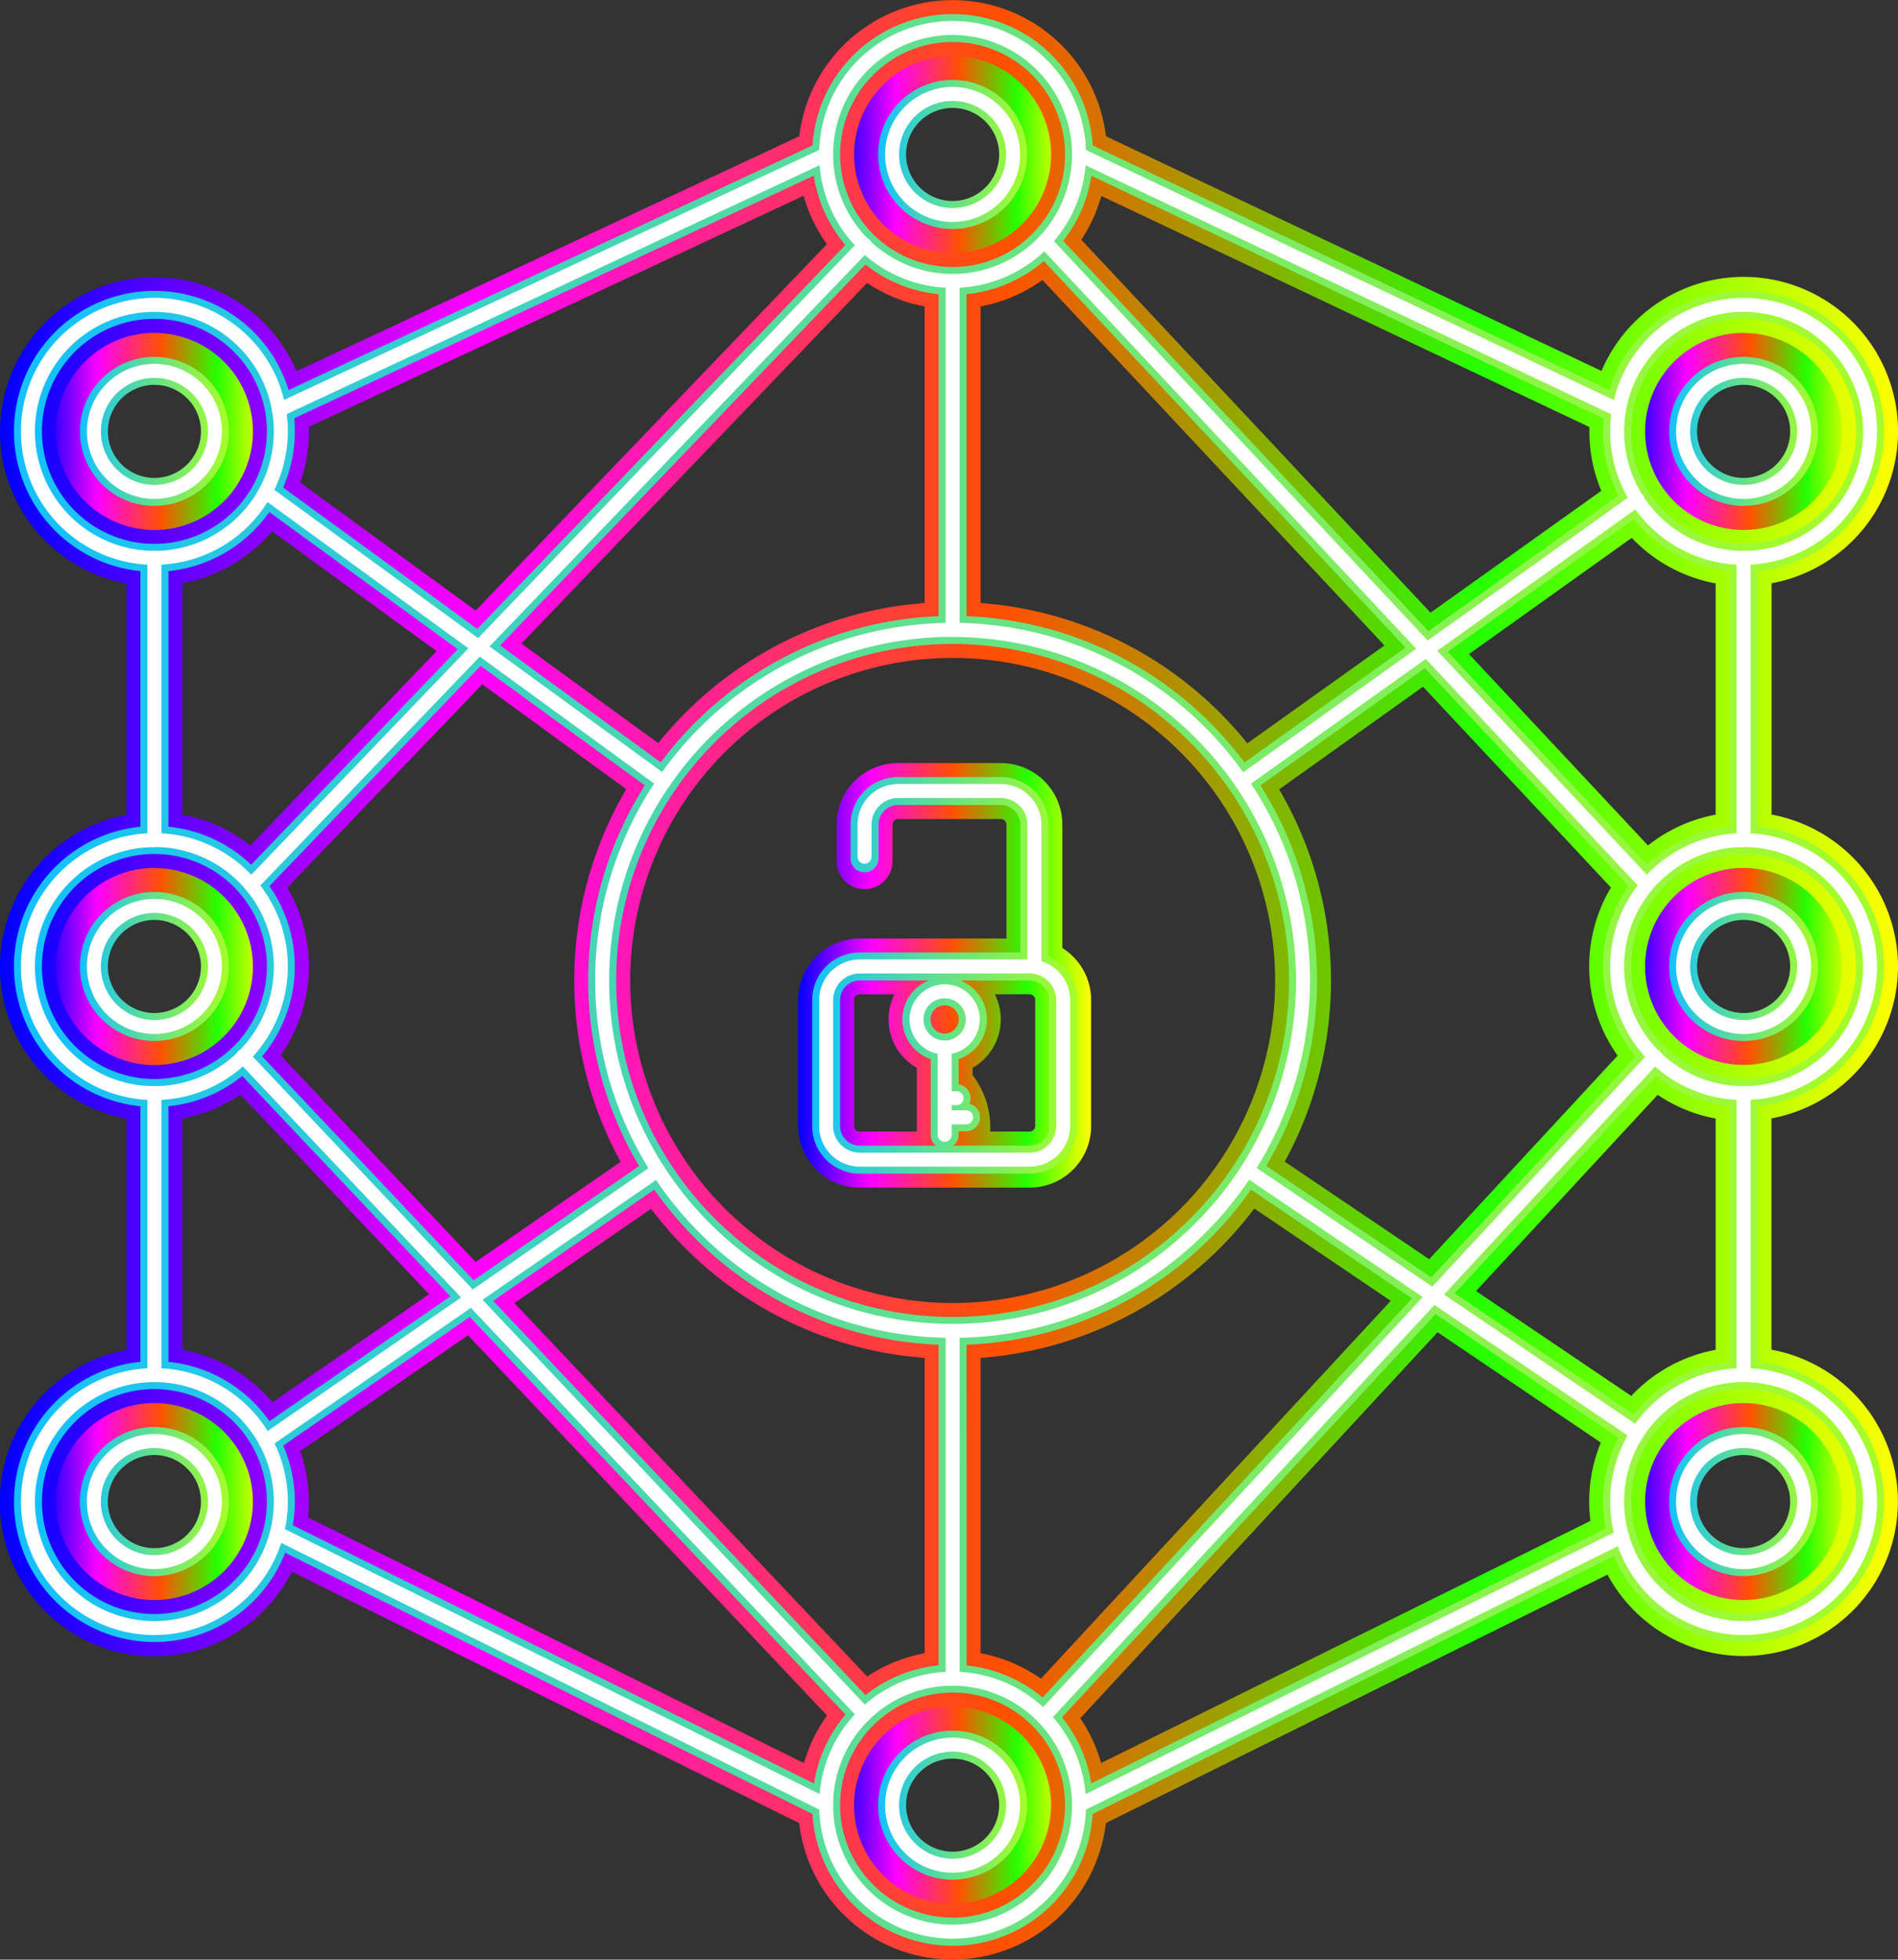 <svg xmlns="http://www.w3.org/2000/svg" xmlns:xlink="http://www.w3.org/1999/xlink" width="678.72" height="700.58" viewBox="0 0 678.72 700.58"><rect x="0" y="0" width="678.72" height="700.58" fill="#333333" stroke="none"/><defs><linearGradient id="a" x1="960.64" y1="704.93" x2="1041.93" y2="704.93" gradientUnits="userSpaceOnUse"><stop offset="0" stop-color="blue"/><stop offset="0.25" stop-color="#f0f"/><stop offset="0.53" stop-color="#ff5100"/><stop offset="0.78" stop-color="#26ff00"/><stop offset="1" stop-color="#ff0"/></linearGradient><linearGradient id="b" x1="960.64" y1="1295.07" x2="1041.93" y2="1295.07" xlink:href="#a"/><linearGradient id="c" x1="675.96" y1="803.93" x2="755.75" y2="803.93" xlink:href="#a"/><linearGradient id="d" x1="1244.25" y1="803.93" x2="1324.03" y2="803.93" xlink:href="#a"/><linearGradient id="e" x1="675.96" y1="995.07" x2="755.75" y2="995.07" xlink:href="#a"/><linearGradient id="f" x1="1244.25" y1="995.07" x2="1324.03" y2="995.07" xlink:href="#a"/><linearGradient id="g" x1="675.96" y1="1186.22" x2="755.75" y2="1186.22" xlink:href="#a"/><linearGradient id="h" x1="1244.25" y1="1186.22" x2="1324.03" y2="1186.22" xlink:href="#a"/><linearGradient id="i" x1="660.64" y1="1000" x2="1339.36" y2="1000" xlink:href="#a"/><linearGradient id="j" x1="946.07" y1="998.4" x2="1050.82" y2="998.4" xlink:href="#a"/><linearGradient id="k" x1="665.64" y1="1000" x2="1334.36" y2="1000" gradientUnits="userSpaceOnUse"><stop offset="0" stop-color="#13c0ff"/><stop offset="0.18" stop-color="#31cdd3"/><stop offset="0.58" stop-color="#70e678"/><stop offset="0.87" stop-color="#97f73f"/><stop offset="1" stop-color="#a6fd29"/></linearGradient><linearGradient id="l" x1="951.07" y1="998.4" x2="1045.82" y2="998.4" xlink:href="#k"/><linearGradient id="m" x1="974.64" y1="704.93" x2="1027.93" y2="704.93" xlink:href="#k"/><linearGradient id="n" x1="974.64" y1="1295.07" x2="1027.93" y2="1295.07" xlink:href="#k"/><linearGradient id="o" x1="1257.5" y1="803.93" x2="1310.79" y2="803.93" xlink:href="#k"/><linearGradient id="p" x1="689.21" y1="803.93" x2="742.5" y2="803.93" xlink:href="#k"/><linearGradient id="q" x1="1257.5" y1="995.23" x2="1310.79" y2="995.23" xlink:href="#k"/><linearGradient id="r" x1="689.21" y1="995.23" x2="742.5" y2="995.23" xlink:href="#k"/><linearGradient id="s" x1="1257.5" y1="1186.53" x2="1310.79" y2="1186.53" xlink:href="#k"/><linearGradient id="t" x1="689.21" y1="1186.53" x2="742.5" y2="1186.53" xlink:href="#k"/></defs><path d="M1001.28,664.29a40.64,40.64,0,1,0,40.65,40.64A40.68,40.68,0,0,0,1001.28,664.29Zm0,61.28a20.64,20.64,0,1,1,20.65-20.64A20.66,20.66,0,0,1,1001.28,725.57Z" transform="translate(-660.64 -649.71)" fill="url(#a)"/><path d="M1001.28,1254.43a40.65,40.65,0,1,0,40.65,40.64A40.68,40.68,0,0,0,1001.28,1254.43Zm0,61.29a20.65,20.65,0,1,1,20.65-20.65A20.67,20.67,0,0,1,1001.28,1315.72Z" transform="translate(-660.64 -649.71)" fill="url(#b)"/><path d="M715.86,764a39.89,39.89,0,1,0,39.89,39.89A39.94,39.94,0,0,0,715.86,764Zm0,59.78a19.89,19.89,0,1,1,19.89-19.89A19.92,19.92,0,0,1,715.86,823.82Z" transform="translate(-660.64 -649.71)" fill="url(#c)"/><path d="M1284.14,764A39.89,39.89,0,1,0,1324,803.93,39.93,39.93,0,0,0,1284.14,764Zm0,59.78A19.89,19.89,0,1,1,1304,803.93,19.91,19.91,0,0,1,1284.14,823.82Z" transform="translate(-660.64 -649.71)" fill="url(#d)"/><path d="M715.86,955.18a39.9,39.9,0,1,0,39.89,39.89A39.94,39.94,0,0,0,715.86,955.18Zm0,59.79a19.9,19.9,0,1,1,19.89-19.9A19.93,19.93,0,0,1,715.86,1015Z" transform="translate(-660.64 -649.71)" fill="url(#e)"/><path d="M1284.14,955.18A39.9,39.9,0,1,0,1324,995.07,39.94,39.94,0,0,0,1284.14,955.18Zm0,59.79a19.9,19.9,0,1,1,19.89-19.9A19.92,19.92,0,0,1,1284.14,1015Z" transform="translate(-660.64 -649.71)" fill="url(#f)"/><path d="M715.86,1146.32a39.9,39.9,0,1,0,39.89,39.9A39.95,39.95,0,0,0,715.86,1146.32Zm0,59.79a19.9,19.9,0,1,1,19.89-19.89A19.92,19.92,0,0,1,715.86,1206.11Z" transform="translate(-660.64 -649.71)" fill="url(#g)"/><path d="M1284.14,1146.32a39.9,39.9,0,1,0,39.89,39.9A39.94,39.94,0,0,0,1284.14,1146.32Zm0,59.79a19.9,19.9,0,1,1,19.89-19.89A19.91,19.91,0,0,1,1284.14,1206.11Z" transform="translate(-660.64 -649.71)" fill="url(#h)"/><path d="M1339.36,995.23a55.32,55.32,0,0,0-45.22-54.31V858.23a55.22,55.22,0,1,0-60.81-75.9l-177.21-83.91a55.22,55.22,0,0,0-109.66,0l-179.8,84a55.21,55.21,0,1,0-60.8,75.91v82.69a55.22,55.22,0,0,0,0,108.62v82.69A55.21,55.21,0,1,0,765,1211.62l181.41,89.85a55.22,55.22,0,0,0,109.69,0l179.38-88.82a55.21,55.21,0,1,0,58.63-80.42v-82.69A55.32,55.32,0,0,0,1339.36,995.23Zm-55.22,226.51a35.21,35.21,0,1,1,35.22-35.2A35.23,35.23,0,0,1,1284.14,1221.74Zm0-453a35.22,35.22,0,1,1-35.21,35.22A35.26,35.26,0,0,1,1284.14,768.71Zm35.22,226.52A35.22,35.22,0,1,1,1284.14,960,35.26,35.26,0,0,1,1319.36,995.23ZM1244.14,842a55.18,55.18,0,0,0,30,16.28v82.69a54.83,54.83,0,0,0-24.18,11l-64-68.42Zm-242.86,488.34a35.22,35.22,0,1,1,35.22-35.22A35.26,35.26,0,0,1,1001.28,1330.29ZM763.35,967.1l69.74-72.74,51.49,37.47a135.07,135.07,0,0,0-2,133.24l-51.85,35.79L761,1027a55.13,55.13,0,0,0,2.38-59.94Zm237.93-297.39a35.22,35.22,0,1,1-35.21,35.22A35.26,35.26,0,0,1,1001.28,669.71ZM886,1000.23a115.31,115.31,0,1,1,115.3,115.31A115.44,115.44,0,0,1,886,1000.23Zm220.69-84.78a135.25,135.25,0,0,0-95.39-50.16V759.23a54.88,54.88,0,0,0,22.12-9.42l122.3,130.66ZM991.28,759.23V865.29A135.2,135.2,0,0,0,896,915.38l-48.9-35.59L970.7,750.87A54.61,54.61,0,0,0,991.28,759.23Zm-97.83,322.63a135.2,135.2,0,0,0,97.83,53.31v105.59a54.71,54.71,0,0,0-20.53,8.32L844.61,1115.57Zm117.83,158.9V1135.17a135.19,135.19,0,0,0,97.9-53.4l48.78,33-125.08,135.08A55,55,0,0,0,1011.28,1240.76ZM1120.06,1065a135.1,135.1,0,0,0-2-133.08l51.45-36.71L1236.7,967a55.13,55.13,0,0,0,2.39,60.11l-67.38,72.77Zm-65.59-345.23L1229,802.38c0,.51,0,1,0,1.55a54.69,54.69,0,0,0,4.26,21.25l-61.06,43.57L1047.31,735.4A54.62,54.62,0,0,0,1054.47,719.76ZM771,802.35l177-82.65A55,55,0,0,0,956.33,737l-125.59,131L768,822.22a54.84,54.84,0,0,0,3.12-18.29C771.07,803.4,771.06,802.87,771,802.35Zm45.74,80.14L750.14,952a55,55,0,0,0-24.28-11.05V858.23a55.21,55.21,0,0,0,32.06-18.58ZM715.86,1221.74a35.21,35.21,0,1,1,35.21-35.2A35.24,35.24,0,0,1,715.86,1221.74Zm0-453a35.22,35.22,0,1,1-35.22,35.22A35.26,35.26,0,0,1,715.86,768.71Zm0,191.3a35.22,35.22,0,1,1-35.22,35.22A35.26,35.26,0,0,1,715.86,960Zm42.22,191a55.22,55.22,0,0,0-32.22-18.77v-82.69a54.65,54.65,0,0,0,20.8-8.52l67.4,71.34Zm190.08,129-177.38-87.85a54.95,54.95,0,0,0-2.76-23.69L828,1127.07,956.37,1263A54.94,54.94,0,0,0,948.16,1280Zm281.19-86.6L1054.41,1280a54.72,54.72,0,0,0-7.47-16l127.78-138,58.38,39.44a54.81,54.81,0,0,0-4.17,21A55.5,55.5,0,0,0,1229.35,1193.39Zm-40.88-82.18,64.94-70.14a54.86,54.86,0,0,0,20.73,8.47v82.69a55.07,55.07,0,0,0-30.17,16.48Z" transform="translate(-660.64 -649.71)" fill="url(#i)"/><path d="M1043.77,991.11a22.48,22.48,0,0,0-3.24-2.49V944.51a22,22,0,0,0-22-22H981.8a22,22,0,0,0-22,22v13a10,10,0,0,0,20,.16V944.51a2,2,0,0,1,.59-1.41,2,2,0,0,1,1.41-.59h36.73a2,2,0,0,1,2,2v40.72H968.07a22,22,0,0,0-22,22v45.06a22,22,0,0,0,22,22h60.75a22,22,0,0,0,22-22v-45.06A21.91,21.91,0,0,0,1043.77,991.11Zm-45.27,23,0,.05-.08-.07h.11Zm-32.43,38.13v-45.06a2,2,0,0,1,2-2h12.42a20,20,0,0,0,8,26.3v22.76H968.07A2,2,0,0,1,966.07,1052.29Zm64.75,0a2,2,0,0,1-2,2h-14.09a30.6,30.6,0,0,0-6.28-20.15v-2.61a20,20,0,0,0,7.95-26.3h12.42a2,2,0,0,1,2,2Z" transform="translate(-660.64 -649.71)" fill="url(#j)"/><path d="M1334.36,995.23a50.29,50.29,0,0,0-45.22-50V853.89a50.21,50.21,0,1,0-53-64.7l-184.75-87.48a50.21,50.21,0,0,0-100.21,0L763.85,789.15a50.22,50.22,0,1,0-53,64.74v91.37a50.22,50.22,0,0,0,0,99.94v91.37a50.21,50.21,0,1,0,51.76,68.26l188.56,93.4a50.2,50.2,0,0,0,100.21,0l186.43-92.3a50.22,50.22,0,1,0,51.32-69.36V1045.2A50.29,50.29,0,0,0,1334.36,995.23Zm-50.22-231.52a40.22,40.22,0,1,1-40.21,40.22A40.26,40.26,0,0,1,1284.14,763.71Zm-38.52,263.69-73.16,79-59-39.89a130.09,130.09,0,0,0-2.09-136l58.81-41.94L1243,966.44a50.12,50.12,0,0,0,2.6,61Zm7.15,7a49.89,49.89,0,0,0,26.37,10.8v91.37a50.19,50.19,0,0,0-34.3,18.74l-64-43.23ZM757,966.48l75.51-78.73,58.74,42.75a130.07,130.07,0,0,0-2.08,136.07h0L830,1107.42l-75.62-80.05a50.1,50.1,0,0,0,2.6-60.89Zm364.59,33.75a120.31,120.31,0,1,1-120.31-120.31A120.45,120.45,0,0,1,1121.59,1000.23ZM1006.28,870V754.89a49.93,49.93,0,0,0,27.64-11.84l129.34,138.17-57.59,41.09A130.26,130.26,0,0,0,1006.28,870Zm-10,0a130.19,130.19,0,0,0-99.35,52.25l-57.44-41.8L970.11,744.26a49.86,49.86,0,0,0,26.17,10.63ZM894.61,1075a130.25,130.25,0,0,0,101.67,55.46V1245.1a49.86,49.86,0,0,0-26.14,10.62L837,1114.76Zm111.67,55.46A130.34,130.34,0,0,0,1108,1075l57.59,38.89-132.13,142.71a49.88,49.88,0,0,0-27.17-11.45Zm172.08-247.71,66.56-47.49a50.11,50.11,0,0,0,34.22,18.65v91.37a50.08,50.08,0,0,0-29.55,13.56Zm55.79-83.42c-.15,1.52-.22,3.06-.22,4.62a50,50,0,0,0,5.54,22.92l-68,48.51L1040.84,735.81a49.88,49.88,0,0,0,10.08-23.26Zm-232.87-134.6a40.22,40.22,0,1,1-40.21,40.22A40.26,40.26,0,0,1,1001.28,664.71ZM766.07,803.93c0-1.58-.07-3.14-.22-4.68l185.79-86.73a50.08,50.08,0,0,0,11.29,24.78L831.33,874.54,761.88,824A49.72,49.72,0,0,0,766.07,803.93Zm58.27,77.88-73.89,77.06a50,50,0,0,0-29.59-13.61V853.89a50.24,50.24,0,0,0,36.08-21.13Zm-148.7-77.88a40.22,40.22,0,1,1,40.22,40.21A40.26,40.26,0,0,1,675.64,803.93Zm0,191.3a40.22,40.22,0,1,1,40.22,40.22A40.26,40.26,0,0,1,675.64,995.23Zm40.22,231.51a40.21,40.21,0,1,1,40.21-40.2A40.25,40.25,0,0,1,715.86,1226.74Zm5-90.17V1045.2a49.88,49.88,0,0,0,26.4-10.83l74.43,78.8L757,1157.8A50.26,50.26,0,0,0,720.86,1136.57ZM765.34,1195a50.16,50.16,0,0,0-3.41-28.48l66.71-46L963,1262.69a49.88,49.88,0,0,0-11.28,24.62Zm235.94,140.25a40.22,40.22,0,1,1,40.22-40.22A40.27,40.27,0,0,1,1001.28,1335.29Zm232.65-148.75a50,50,0,0,0,.94,9.69l-184,91.08a49.83,49.83,0,0,0-10.44-23.6L1174,1119.51l65.45,44.21A49.82,49.82,0,0,0,1233.93,1186.54Zm90.43,0a40.22,40.22,0,1,1-40.22-40.22A40.25,40.25,0,0,1,1324.36,1186.54Zm-40.22-151.09a40.22,40.22,0,1,1,40.22-40.22A40.27,40.27,0,0,1,1284.14,1035.45Z" transform="translate(-660.64 -649.71)" fill="url(#k)"/><path d="M1035.53,991.62V944.51a17,17,0,0,0-17-17H981.8a17,17,0,0,0-17,17v12.06a5,5,0,0,0,10,0V944.51a7,7,0,0,1,7-7h36.73a7,7,0,0,1,7,7v45.72H968.07a17,17,0,0,0-17,17v45.06a17,17,0,0,0,17,17h60.75a17,17,0,0,0,17-17v-45.06A17,17,0,0,0,1035.53,991.62Zm-37.08,17.49a5.05,5.05,0,1,1-5.06,5A5.06,5.06,0,0,1,998.45,1009.11Zm-30.38,50.18a7,7,0,0,1-7-7v-45.06a7,7,0,0,1,7-7h24.71a15,15,0,0,0,.67,28.12v27.06a4.94,4.94,0,0,0,1.86,3.88Zm67.75-7a7,7,0,0,1-7,7h-27.23a4.94,4.94,0,0,0,1.86-3.88v-1.24h2.69a5,5,0,0,0,1.14-9.86,5.06,5.06,0,0,0,.41-2,5,5,0,0,0-4.24-4.93v-9a15,15,0,0,0,.67-28.12h24.7a7,7,0,0,1,7,7Z" transform="translate(-660.64 -649.71)" fill="url(#l)"/><path d="M1001.29,731.57a26.64,26.64,0,1,1,26.64-26.64A26.68,26.68,0,0,1,1001.29,731.57Zm0-43.28a16.64,16.64,0,1,0,16.64,16.64A16.66,16.66,0,0,0,1001.29,688.29Z" transform="translate(-660.64 -649.71)" fill="url(#m)"/><path d="M1001.29,1321.71a26.64,26.64,0,1,1,26.64-26.64A26.68,26.68,0,0,1,1001.29,1321.71Zm0-43.28a16.64,16.64,0,1,0,16.64,16.64A16.66,16.66,0,0,0,1001.29,1278.43Z" transform="translate(-660.64 -649.71)" fill="url(#n)"/><path d="M1284.14,830.57a26.64,26.64,0,1,1,26.65-26.64A26.67,26.67,0,0,1,1284.14,830.57Zm0-43.28a16.64,16.64,0,1,0,16.65,16.64A16.66,16.66,0,0,0,1284.14,787.29Z" transform="translate(-660.64 -649.71)" fill="url(#o)"/><path d="M715.86,830.57a26.64,26.64,0,1,1,26.64-26.64A26.68,26.68,0,0,1,715.86,830.57Zm0-43.28a16.64,16.64,0,1,0,16.64,16.64A16.66,16.66,0,0,0,715.86,787.29Z" transform="translate(-660.64 -649.71)" fill="url(#p)"/><path d="M1284.14,1021.87a26.64,26.64,0,1,1,26.65-26.64A26.67,26.67,0,0,1,1284.14,1021.87Zm0-43.28a16.64,16.64,0,1,0,16.65,16.64A16.66,16.66,0,0,0,1284.14,978.59Z" transform="translate(-660.64 -649.71)" fill="url(#q)"/><path d="M715.86,1021.87a26.64,26.64,0,1,1,26.64-26.64A26.68,26.68,0,0,1,715.86,1021.87Zm0-43.28a16.64,16.64,0,1,0,16.64,16.64A16.66,16.66,0,0,0,715.86,978.59Z" transform="translate(-660.64 -649.71)" fill="url(#r)"/><path d="M1284.14,1213.18a26.65,26.65,0,1,1,26.65-26.65A26.68,26.68,0,0,1,1284.14,1213.18Zm0-43.29a16.65,16.65,0,1,0,16.65,16.64A16.67,16.67,0,0,0,1284.14,1169.89Z" transform="translate(-660.64 -649.71)" fill="url(#s)"/><path d="M715.86,1213.18a26.65,26.65,0,1,1,26.64-26.65A26.69,26.69,0,0,1,715.86,1213.18Zm0-43.29a16.65,16.65,0,1,0,16.64,16.64A16.67,16.67,0,0,0,715.86,1169.89Z" transform="translate(-660.64 -649.71)" fill="url(#t)"/><path d="M1001.29,752.64A47.72,47.72,0,1,1,1049,704.93,47.77,47.77,0,0,1,1001.29,752.64Zm0-90.43A42.72,42.72,0,1,0,1044,704.93,42.77,42.77,0,0,0,1001.29,662.21Z" transform="translate(-660.64 -649.71)" fill="#fff"/><path d="M1001.29,729.07a24.14,24.14,0,1,1,24.14-24.14A24.17,24.17,0,0,1,1001.29,729.07Zm0-43.28a19.14,19.14,0,1,0,19.14,19.14A19.16,19.16,0,0,0,1001.29,685.79Z" transform="translate(-660.64 -649.71)" fill="#fff"/><path d="M1001.29,1342.79a47.72,47.72,0,1,1,47.71-47.72A47.78,47.78,0,0,1,1001.29,1342.79Zm0-90.43a42.72,42.72,0,1,0,42.71,42.71A42.76,42.76,0,0,0,1001.29,1252.36Z" transform="translate(-660.64 -649.71)" fill="#fff"/><path d="M1001.29,1319.21a24.14,24.14,0,1,1,24.14-24.14A24.17,24.17,0,0,1,1001.29,1319.21Zm0-43.28a19.14,19.14,0,1,0,19.14,19.14A19.17,19.17,0,0,0,1001.29,1275.93Z" transform="translate(-660.64 -649.71)" fill="#fff"/><path d="M1284.14,851.64a47.72,47.72,0,1,1,47.72-47.71A47.76,47.76,0,0,1,1284.14,851.64Zm0-90.43a42.72,42.72,0,1,0,42.72,42.72A42.77,42.77,0,0,0,1284.14,761.21Z" transform="translate(-660.64 -649.71)" fill="#fff"/><path d="M1284.14,828.07a24.14,24.14,0,1,1,24.15-24.14A24.17,24.17,0,0,1,1284.14,828.07Zm0-43.28a19.14,19.14,0,1,0,19.15,19.14A19.16,19.16,0,0,0,1284.14,784.79Z" transform="translate(-660.64 -649.71)" fill="#fff"/><path d="M715.86,851.64a47.72,47.72,0,1,1,47.71-47.71A47.77,47.77,0,0,1,715.86,851.64Zm0-90.43a42.72,42.72,0,1,0,42.71,42.72A42.77,42.77,0,0,0,715.86,761.21Z" transform="translate(-660.64 -649.71)" fill="#fff"/><path d="M715.86,828.07A24.14,24.14,0,1,1,740,803.93,24.17,24.17,0,0,1,715.86,828.07Zm0-43.28A19.14,19.14,0,1,0,735,803.93,19.16,19.16,0,0,0,715.86,784.79Z" transform="translate(-660.64 -649.71)" fill="#fff"/><path d="M1284.14,1043a47.72,47.72,0,1,1,47.72-47.72A47.77,47.77,0,0,1,1284.14,1043Zm0-90.43a42.72,42.72,0,1,0,42.72,42.71A42.76,42.76,0,0,0,1284.14,952.52Z" transform="translate(-660.64 -649.71)" fill="#fff"/><path d="M1284.14,1019.37a24.14,24.14,0,1,1,24.15-24.14A24.17,24.17,0,0,1,1284.14,1019.37Zm0-43.28a19.14,19.14,0,1,0,19.15,19.14A19.17,19.17,0,0,0,1284.14,976.09Z" transform="translate(-660.64 -649.71)" fill="#fff"/><path d="M715.86,1043a47.72,47.72,0,1,1,47.71-47.72A47.78,47.78,0,0,1,715.86,1043Zm0-90.43a42.72,42.72,0,1,0,42.71,42.71A42.76,42.76,0,0,0,715.86,952.52Z" transform="translate(-660.64 -649.71)" fill="#fff"/><path d="M715.86,1019.37A24.14,24.14,0,1,1,740,995.23,24.17,24.17,0,0,1,715.86,1019.37Zm0-43.28A19.14,19.14,0,1,0,735,995.23,19.17,19.17,0,0,0,715.86,976.09Z" transform="translate(-660.64 -649.71)" fill="#fff"/><path d="M1284.14,1234.25a47.72,47.72,0,1,1,47.72-47.72A47.77,47.77,0,0,1,1284.14,1234.25Zm0-90.43a42.72,42.72,0,1,0,42.72,42.71A42.76,42.76,0,0,0,1284.14,1143.82Z" transform="translate(-660.64 -649.71)" fill="#fff"/><path d="M1284.14,1210.68a24.15,24.15,0,1,1,24.15-24.15A24.17,24.17,0,0,1,1284.14,1210.68Zm0-43.29a19.15,19.15,0,1,0,19.15,19.14A19.17,19.17,0,0,0,1284.14,1167.39Z" transform="translate(-660.64 -649.71)" fill="#fff"/><path d="M715.86,1234.25a47.72,47.72,0,1,1,47.71-47.72A47.78,47.78,0,0,1,715.86,1234.25Zm0-90.43a42.72,42.72,0,1,0,42.71,42.71A42.76,42.76,0,0,0,715.86,1143.82Z" transform="translate(-660.64 -649.71)" fill="#fff"/><path d="M715.86,1210.68A24.15,24.15,0,1,1,740,1186.53,24.17,24.17,0,0,1,715.86,1210.68Zm0-43.29A19.15,19.15,0,1,0,735,1186.53,19.17,19.17,0,0,0,715.86,1167.39Z" transform="translate(-660.64 -649.71)" fill="#fff"/><path d="M760.42,798.77a2.5,2.5,0,0,1-1.06-4.76L955,702.66a2.5,2.5,0,1,1,2.12,4.53L761.48,798.54A2.47,2.47,0,0,1,760.42,798.77Z" transform="translate(-660.64 -649.71)" fill="#fff"/><path d="M1239.57,798.85a2.56,2.56,0,0,1-1.07-.24l-193.07-91.42a2.5,2.5,0,1,1,2.14-4.52l193.07,91.42a2.5,2.5,0,0,1-1.07,4.76Z" transform="translate(-660.64 -649.71)" fill="#fff"/><path d="M1284.14,952.52a2.5,2.5,0,0,1-2.5-2.5V849.14a2.5,2.5,0,0,1,5,0V950A2.5,2.5,0,0,1,1284.14,952.52Z" transform="translate(-660.64 -649.71)" fill="#fff"/><path d="M1284.14,1143.82a2.5,2.5,0,0,1-2.5-2.5V1040.45a2.5,2.5,0,0,1,5,0v100.87A2.5,2.5,0,0,1,1284.14,1143.82Z" transform="translate(-660.64 -649.71)" fill="#fff"/><path d="M715.86,952.52a2.5,2.5,0,0,1-2.5-2.5V849.14a2.5,2.5,0,0,1,5,0V950A2.5,2.5,0,0,1,715.86,952.52Z" transform="translate(-660.64 -649.71)" fill="#fff"/><path d="M715.86,1143.82a2.5,2.5,0,0,1-2.5-2.5V1040.45a2.5,2.5,0,0,1,5,0v100.87A2.5,2.5,0,0,1,715.86,1143.82Z" transform="translate(-660.64 -649.71)" fill="#fff"/><path d="M956.07,1297.57a2.47,2.47,0,0,1-1.11-.26L758.55,1200a2.5,2.5,0,0,1,2.22-4.48l196.41,97.27a2.5,2.5,0,0,1-1.11,4.74Z" transform="translate(-660.64 -649.71)" fill="#fff"/><path d="M1046.5,1297.57a2.5,2.5,0,0,1-1.11-4.74l194.17-96.13a2.5,2.5,0,1,1,2.22,4.48l-194.17,96.13A2.47,2.47,0,0,1,1046.5,1297.57Z" transform="translate(-660.64 -649.71)" fill="#fff"/><path d="M1001.29,1128a127.81,127.81,0,1,1,127.8-127.81C1129.09,1070.7,1071.76,1128,1001.29,1128Zm0-250.61a122.81,122.81,0,1,0,122.8,122.8A122.94,122.94,0,0,0,1001.29,877.43Z" transform="translate(-660.64 -649.71)" fill="#fff"/><path d="M1001.29,877.43a2.5,2.5,0,0,1-2.5-2.5V750.14a2.5,2.5,0,1,1,5,0V874.93A2.5,2.5,0,0,1,1001.29,877.43Z" transform="translate(-660.64 -649.71)" fill="#fff"/><path d="M1001.29,1252.36a2.5,2.5,0,0,1-2.5-2.5V1125.54a2.5,2.5,0,0,1,5,0v124.32A2.5,2.5,0,0,1,1001.29,1252.36Z" transform="translate(-660.64 -649.71)" fill="#fff"/><path d="M1246.06,1164.67a2.49,2.49,0,0,1-1.4-.42l-139.38-94.16a2.5,2.5,0,0,1,2.8-4.14l139.38,94.15a2.5,2.5,0,0,1-1.4,4.57Z" transform="translate(-660.64 -649.71)" fill="#fff"/><path d="M1033.74,1266.1a2.49,2.49,0,0,1-1.84-4.19l218.68-236.17a2.5,2.5,0,1,1,3.67,3.39L1035.57,1265.3A2.49,2.49,0,0,1,1033.74,1266.1Z" transform="translate(-660.64 -649.71)" fill="#fff"/><path d="M755.56,1167.39a2.5,2.5,0,0,1-1.42-4.56L894.47,1066a2.5,2.5,0,0,1,2.84,4.12L757,1167A2.48,2.48,0,0,1,755.56,1167.39Z" transform="translate(-660.64 -649.71)" fill="#fff"/><path d="M969.8,1265.14a2.47,2.47,0,0,1-1.82-.79l-222.21-235.2a2.5,2.5,0,1,1,3.63-3.43l222.22,235.2a2.5,2.5,0,0,1-1.82,4.22Z" transform="translate(-660.64 -649.71)" fill="#fff"/><path d="M898,931.75a2.44,2.44,0,0,1-1.47-.48L754.09,827.59a2.5,2.5,0,0,1,2.94-4L899.49,927.23a2.5,2.5,0,0,1-1.47,4.52Z" transform="translate(-660.64 -649.71)" fill="#fff"/><path d="M750.43,968.61a2.5,2.5,0,0,1-1.8-4.23L968,735.63a2.5,2.5,0,1,1,3.6,3.46L752.24,967.84A2.51,2.51,0,0,1,750.43,968.61Z" transform="translate(-660.64 -649.71)" fill="#fff"/><path d="M1249.57,968.61a2.52,2.52,0,0,1-1.83-.79L1032.32,737.68a2.5,2.5,0,1,1,3.65-3.42L1251.39,964.4a2.51,2.51,0,0,1-.12,3.54A2.47,2.47,0,0,1,1249.57,968.61Z" transform="translate(-660.64 -649.71)" fill="#fff"/><path d="M1104.55,931.75a2.46,2.46,0,0,1-2-1,2.49,2.49,0,0,1,.58-3.48l141.51-101a2.5,2.5,0,1,1,2.9,4.07L1106,931.29A2.49,2.49,0,0,1,1104.55,931.75Z" transform="translate(-660.64 -649.71)" fill="#fff"/><path d="M1028.82,1066.79H968.07a14.52,14.52,0,0,1-14.5-14.5v-45.06a14.52,14.52,0,0,1,14.5-14.5h60.75a14.52,14.52,0,0,1,14.5,14.5v45.06A14.52,14.52,0,0,1,1028.82,1066.79Zm-60.75-69.06a9.51,9.51,0,0,0-9.5,9.5v45.06a9.52,9.52,0,0,0,9.5,9.5h60.75a9.52,9.52,0,0,0,9.5-9.5v-45.06a9.51,9.51,0,0,0-9.5-9.5Z" transform="translate(-660.64 -649.71)" fill="#fff"/><path d="M1030.54,997.57a2.5,2.5,0,0,1-2.5-2.5V944.5a9.52,9.52,0,0,0-9.5-9.5H981.8a9.51,9.51,0,0,0-9.5,9.5V956a2.5,2.5,0,0,1-5,0V944.5A14.51,14.51,0,0,1,981.8,930h36.74a14.52,14.52,0,0,1,14.5,14.5v50.57A2.5,2.5,0,0,1,1030.54,997.57Z" transform="translate(-660.64 -649.71)" fill="#fff"/><path d="M998.45,1026.71a12.55,12.55,0,1,1,12.55-12.55A12.57,12.57,0,0,1,998.45,1026.71Zm0-20.1a7.55,7.55,0,1,0,7.55,7.55A7.56,7.56,0,0,0,998.45,1006.61Z" transform="translate(-660.64 -649.71)" fill="#fff"/><path d="M998.45,1057.91a2.5,2.5,0,0,1-2.5-2.5v-31.2a2.5,2.5,0,0,1,5,0v31.2A2.5,2.5,0,0,1,998.45,1057.91Z" transform="translate(-660.64 -649.71)" fill="#fff"/><path d="M1002.69,1044.82h-4.24a2.5,2.5,0,0,1,0-5h4.24a2.5,2.5,0,0,1,0,5Z" transform="translate(-660.64 -649.71)" fill="#fff"/><path d="M1006.14,1051.67h-7.69a2.5,2.5,0,0,1,0-5h7.69a2.5,2.5,0,0,1,0,5Z" transform="translate(-660.64 -649.71)" fill="#fff"/></svg>